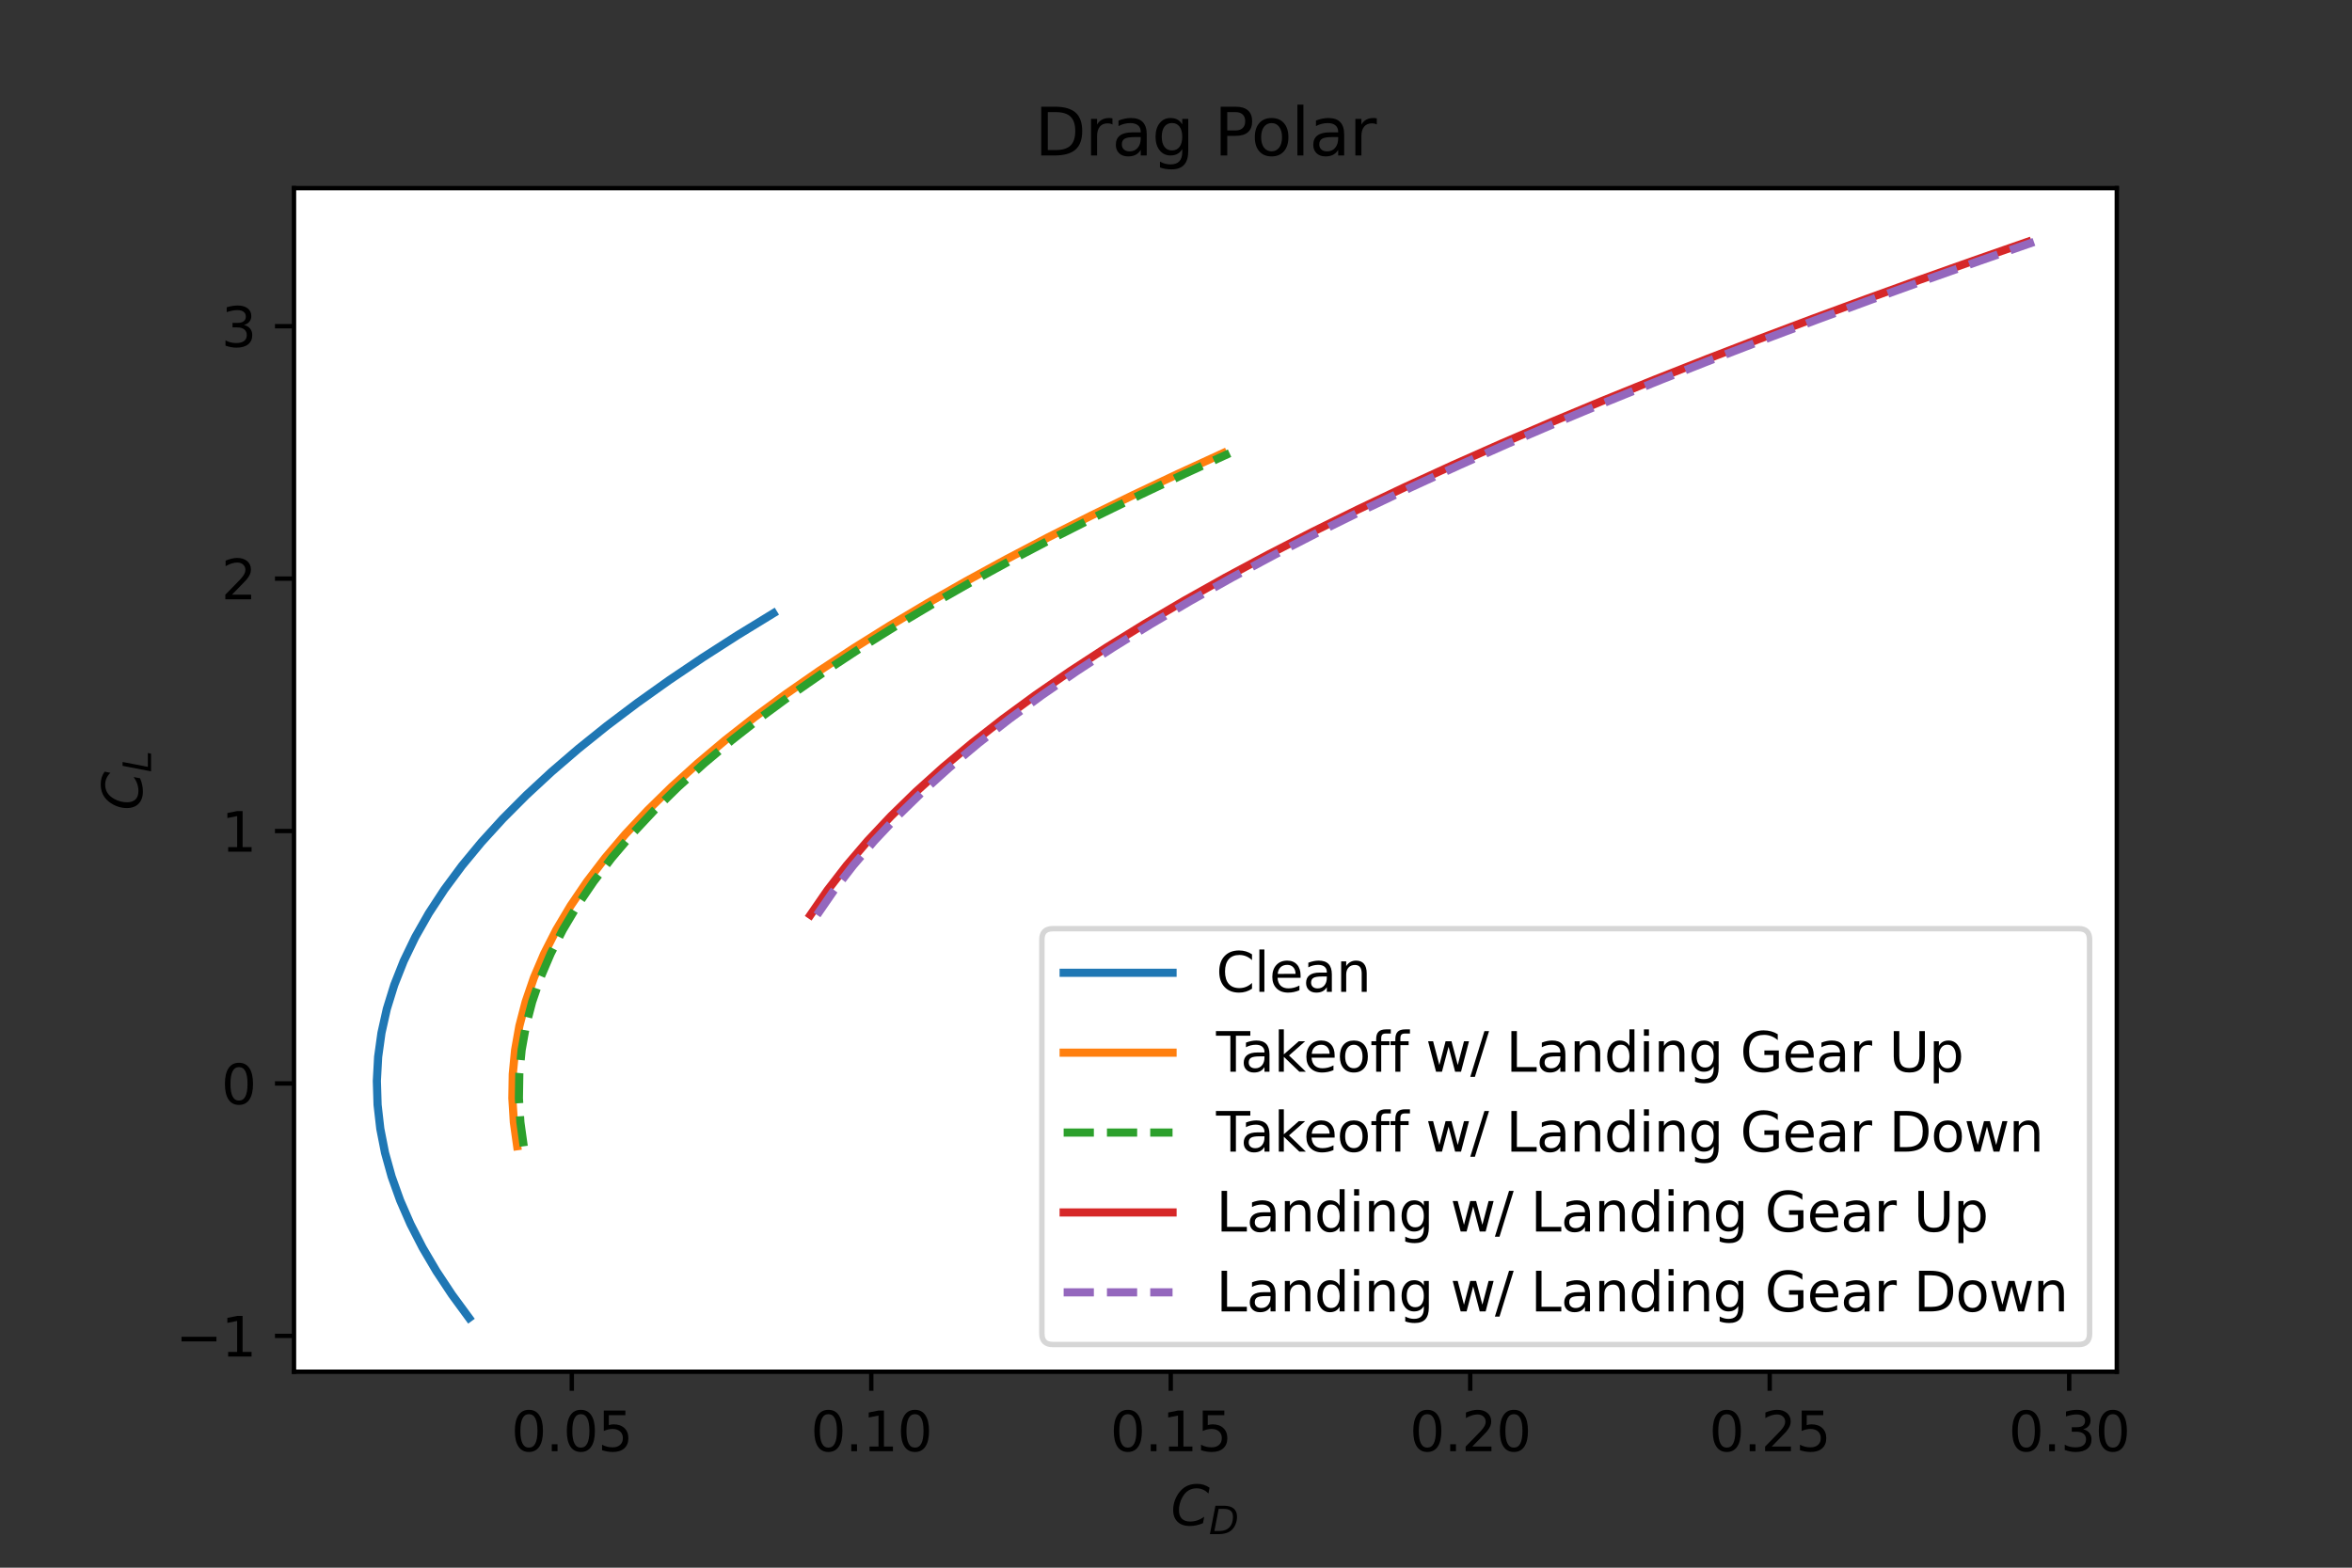 <?xml version="1.0" encoding="utf-8" standalone="no"?>
<!DOCTYPE svg PUBLIC "-//W3C//DTD SVG 1.1//EN"
  "http://www.w3.org/Graphics/SVG/1.1/DTD/svg11.dtd">
<svg xmlns:xlink="http://www.w3.org/1999/xlink" width="432pt" height="288pt" viewBox="0 0 432 288" xmlns="http://www.w3.org/2000/svg" version="1.1">
 <rect x="0" y="0" width="432" height="288" fill="#333333" stroke="none"/>
 <defs>
  <style type="text/css">*{stroke-linejoin: round; stroke-linecap: butt}</style>
 </defs>
 <g id="figure_1">
  <g id="patch_1">
   <path d="M 0 288 
L 432 288 
L 432 0 
L 0 0 
L 0 288 
z
" style="fill: none"/>
  </g>
  <g id="axes_1">
   <g id="patch_2">
    <path d="M 54 252 
L 388.8 252 
L 388.8 34.56 
L 54 34.56 
z
" style="fill: #ffffff"/>
   </g>
   <g id="matplotlib.axis_1">
    <g id="xtick_1">
     <g id="line2d_1">
      <defs>
       <path id="m3c2d2094c7" d="M 0 0 
L 0 3.5 
" style="stroke: #000000; stroke-width: 0.8"/>
      </defs>
      <g>
       <use xlink:href="#m3c2d2094c7" x="105.024" y="252" style="stroke: #000000; stroke-width: 0.8"/>
      </g>
     </g>
     <g id="text_1">
      <!-- 0.05 -->
      <g transform="translate(93.891 266.598)scale(0.1 -0.1)">
       <defs>
        <path id="DejaVuSans-30" d="M 2034 4250 
Q 1547 4250 1301 3770 
Q 1056 3291 1056 2328 
Q 1056 1369 1301 889 
Q 1547 409 2034 409 
Q 2525 409 2770 889 
Q 3016 1369 3016 2328 
Q 3016 3291 2770 3770 
Q 2525 4250 2034 4250 
z
M 2034 4750 
Q 2819 4750 3233 4129 
Q 3647 3509 3647 2328 
Q 3647 1150 3233 529 
Q 2819 -91 2034 -91 
Q 1250 -91 836 529 
Q 422 1150 422 2328 
Q 422 3509 836 4129 
Q 1250 4750 2034 4750 
z
" transform="scale(0.016)"/>
        <path id="DejaVuSans-2e" d="M 684 794 
L 1344 794 
L 1344 0 
L 684 0 
L 684 794 
z
" transform="scale(0.016)"/>
        <path id="DejaVuSans-35" d="M 691 4666 
L 3169 4666 
L 3169 4134 
L 1269 4134 
L 1269 2991 
Q 1406 3038 1543 3061 
Q 1681 3084 1819 3084 
Q 2600 3084 3056 2656 
Q 3513 2228 3513 1497 
Q 3513 744 3044 326 
Q 2575 -91 1722 -91 
Q 1428 -91 1123 -41 
Q 819 9 494 109 
L 494 744 
Q 775 591 1075 516 
Q 1375 441 1709 441 
Q 2250 441 2565 725 
Q 2881 1009 2881 1497 
Q 2881 1984 2565 2268 
Q 2250 2553 1709 2553 
Q 1456 2553 1204 2497 
Q 953 2441 691 2322 
L 691 4666 
z
" transform="scale(0.016)"/>
       </defs>
       <use xlink:href="#DejaVuSans-30"/>
       <use xlink:href="#DejaVuSans-2e" x="63.623"/>
       <use xlink:href="#DejaVuSans-30" x="95.41"/>
       <use xlink:href="#DejaVuSans-35" x="159.033"/>
      </g>
     </g>
    </g>
    <g id="xtick_2">
     <g id="line2d_2">
      <g>
       <use xlink:href="#m3c2d2094c7" x="160.03" y="252" style="stroke: #000000; stroke-width: 0.8"/>
      </g>
     </g>
     <g id="text_2">
      <!-- 0.10 -->
      <g transform="translate(148.897 266.598)scale(0.1 -0.1)">
       <defs>
        <path id="DejaVuSans-31" d="M 794 531 
L 1825 531 
L 1825 4091 
L 703 3866 
L 703 4441 
L 1819 4666 
L 2450 4666 
L 2450 531 
L 3481 531 
L 3481 0 
L 794 0 
L 794 531 
z
" transform="scale(0.016)"/>
       </defs>
       <use xlink:href="#DejaVuSans-30"/>
       <use xlink:href="#DejaVuSans-2e" x="63.623"/>
       <use xlink:href="#DejaVuSans-31" x="95.41"/>
       <use xlink:href="#DejaVuSans-30" x="159.033"/>
      </g>
     </g>
    </g>
    <g id="xtick_3">
     <g id="line2d_3">
      <g>
       <use xlink:href="#m3c2d2094c7" x="215.035" y="252" style="stroke: #000000; stroke-width: 0.8"/>
      </g>
     </g>
     <g id="text_3">
      <!-- 0.15 -->
      <g transform="translate(203.902 266.598)scale(0.1 -0.1)">
       <use xlink:href="#DejaVuSans-30"/>
       <use xlink:href="#DejaVuSans-2e" x="63.623"/>
       <use xlink:href="#DejaVuSans-31" x="95.41"/>
       <use xlink:href="#DejaVuSans-35" x="159.033"/>
      </g>
     </g>
    </g>
    <g id="xtick_4">
     <g id="line2d_4">
      <g>
       <use xlink:href="#m3c2d2094c7" x="270.04" y="252" style="stroke: #000000; stroke-width: 0.8"/>
      </g>
     </g>
     <g id="text_4">
      <!-- 0.20 -->
      <g transform="translate(258.907 266.598)scale(0.1 -0.1)">
       <defs>
        <path id="DejaVuSans-32" d="M 1228 531 
L 3431 531 
L 3431 0 
L 469 0 
L 469 531 
Q 828 903 1448 1529 
Q 2069 2156 2228 2338 
Q 2531 2678 2651 2914 
Q 2772 3150 2772 3378 
Q 2772 3750 2511 3984 
Q 2250 4219 1831 4219 
Q 1534 4219 1204 4116 
Q 875 4013 500 3803 
L 500 4441 
Q 881 4594 1212 4672 
Q 1544 4750 1819 4750 
Q 2544 4750 2975 4387 
Q 3406 4025 3406 3419 
Q 3406 3131 3298 2873 
Q 3191 2616 2906 2266 
Q 2828 2175 2409 1742 
Q 1991 1309 1228 531 
z
" transform="scale(0.016)"/>
       </defs>
       <use xlink:href="#DejaVuSans-30"/>
       <use xlink:href="#DejaVuSans-2e" x="63.623"/>
       <use xlink:href="#DejaVuSans-32" x="95.41"/>
       <use xlink:href="#DejaVuSans-30" x="159.033"/>
      </g>
     </g>
    </g>
    <g id="xtick_5">
     <g id="line2d_5">
      <g>
       <use xlink:href="#m3c2d2094c7" x="325.046" y="252" style="stroke: #000000; stroke-width: 0.8"/>
      </g>
     </g>
     <g id="text_5">
      <!-- 0.25 -->
      <g transform="translate(313.913 266.598)scale(0.1 -0.1)">
       <use xlink:href="#DejaVuSans-30"/>
       <use xlink:href="#DejaVuSans-2e" x="63.623"/>
       <use xlink:href="#DejaVuSans-32" x="95.41"/>
       <use xlink:href="#DejaVuSans-35" x="159.033"/>
      </g>
     </g>
    </g>
    <g id="xtick_6">
     <g id="line2d_6">
      <g>
       <use xlink:href="#m3c2d2094c7" x="380.051" y="252" style="stroke: #000000; stroke-width: 0.8"/>
      </g>
     </g>
     <g id="text_6">
      <!-- 0.30 -->
      <g transform="translate(368.918 266.598)scale(0.1 -0.1)">
       <defs>
        <path id="DejaVuSans-33" d="M 2597 2516 
Q 3050 2419 3304 2112 
Q 3559 1806 3559 1356 
Q 3559 666 3084 287 
Q 2609 -91 1734 -91 
Q 1441 -91 1130 -33 
Q 819 25 488 141 
L 488 750 
Q 750 597 1062 519 
Q 1375 441 1716 441 
Q 2309 441 2620 675 
Q 2931 909 2931 1356 
Q 2931 1769 2642 2001 
Q 2353 2234 1838 2234 
L 1294 2234 
L 1294 2753 
L 1863 2753 
Q 2328 2753 2575 2939 
Q 2822 3125 2822 3475 
Q 2822 3834 2567 4026 
Q 2313 4219 1838 4219 
Q 1578 4219 1281 4162 
Q 984 4106 628 3988 
L 628 4550 
Q 988 4650 1302 4700 
Q 1616 4750 1894 4750 
Q 2613 4750 3031 4423 
Q 3450 4097 3450 3541 
Q 3450 3153 3228 2886 
Q 3006 2619 2597 2516 
z
" transform="scale(0.016)"/>
       </defs>
       <use xlink:href="#DejaVuSans-30"/>
       <use xlink:href="#DejaVuSans-2e" x="63.623"/>
       <use xlink:href="#DejaVuSans-33" x="95.41"/>
       <use xlink:href="#DejaVuSans-30" x="159.033"/>
      </g>
     </g>
    </g>
    <g id="text_7">
     <!-- $C_D$ -->
     <g transform="translate(215.05 280.277)scale(0.1 -0.1)">
      <defs>
       <path id="DejaVuSans-Oblique-43" d="M 4447 4306 
L 4319 3641 
Q 4019 3944 3683 4091 
Q 3347 4238 2956 4238 
Q 2422 4238 2017 3981 
Q 1613 3725 1319 3200 
Q 1131 2863 1032 2486 
Q 934 2109 934 1728 
Q 934 1091 1264 756 
Q 1594 422 2222 422 
Q 2656 422 3056 561 
Q 3456 700 3834 978 
L 3688 231 
Q 3316 72 2936 -9 
Q 2556 -91 2175 -91 
Q 1278 -91 773 396 
Q 269 884 269 1753 
Q 269 2309 461 2846 
Q 653 3384 1013 3828 
Q 1394 4300 1883 4525 
Q 2372 4750 3022 4750 
Q 3422 4750 3780 4639 
Q 4138 4528 4447 4306 
z
" transform="scale(0.016)"/>
       <path id="DejaVuSans-Oblique-44" d="M 1081 4666 
L 2438 4666 
Q 3519 4666 4070 4208 
Q 4622 3750 4622 2847 
Q 4622 2250 4412 1698 
Q 4203 1147 3834 769 
Q 3463 381 2891 190 
Q 2319 0 1538 0 
L 172 0 
L 1081 4666 
z
M 1613 4147 
L 909 519 
L 1734 519 
Q 2794 519 3375 1128 
Q 3956 1738 3956 2847 
Q 3956 3519 3581 3833 
Q 3206 4147 2406 4147 
L 1613 4147 
z
" transform="scale(0.016)"/>
      </defs>
      <use xlink:href="#DejaVuSans-Oblique-43" transform="translate(0 0.781)"/>
      <use xlink:href="#DejaVuSans-Oblique-44" transform="translate(69.824 -15.625)scale(0.7)"/>
     </g>
    </g>
   </g>
   <g id="matplotlib.axis_2">
    <g id="ytick_1">
     <g id="line2d_7">
      <defs>
       <path id="m410ed90058" d="M 0 0 
L -3.5 0 
" style="stroke: #000000; stroke-width: 0.8"/>
      </defs>
      <g>
       <use xlink:href="#m410ed90058" x="54" y="245.415" style="stroke: #000000; stroke-width: 0.8"/>
      </g>
     </g>
     <g id="text_8">
      <!-- −1 -->
      <g transform="translate(32.258 249.214)scale(0.1 -0.1)">
       <defs>
        <path id="DejaVuSans-2212" d="M 678 2272 
L 4684 2272 
L 4684 1741 
L 678 1741 
L 678 2272 
z
" transform="scale(0.016)"/>
       </defs>
       <use xlink:href="#DejaVuSans-2212"/>
       <use xlink:href="#DejaVuSans-31" x="83.789"/>
      </g>
     </g>
    </g>
    <g id="ytick_2">
     <g id="line2d_8">
      <g>
       <use xlink:href="#m410ed90058" x="54" y="199.042" style="stroke: #000000; stroke-width: 0.8"/>
      </g>
     </g>
     <g id="text_9">
      <!-- 0 -->
      <g transform="translate(40.638 202.842)scale(0.1 -0.1)">
       <use xlink:href="#DejaVuSans-30"/>
      </g>
     </g>
    </g>
    <g id="ytick_3">
     <g id="line2d_9">
      <g>
       <use xlink:href="#m410ed90058" x="54" y="152.67" style="stroke: #000000; stroke-width: 0.8"/>
      </g>
     </g>
     <g id="text_10">
      <!-- 1 -->
      <g transform="translate(40.638 156.469)scale(0.1 -0.1)">
       <use xlink:href="#DejaVuSans-31"/>
      </g>
     </g>
    </g>
    <g id="ytick_4">
     <g id="line2d_10">
      <g>
       <use xlink:href="#m410ed90058" x="54" y="106.297" style="stroke: #000000; stroke-width: 0.8"/>
      </g>
     </g>
     <g id="text_11">
      <!-- 2 -->
      <g transform="translate(40.638 110.097)scale(0.1 -0.1)">
       <use xlink:href="#DejaVuSans-32"/>
      </g>
     </g>
    </g>
    <g id="ytick_5">
     <g id="line2d_11">
      <g>
       <use xlink:href="#m410ed90058" x="54" y="59.925" style="stroke: #000000; stroke-width: 0.8"/>
      </g>
     </g>
     <g id="text_12">
      <!-- 3 -->
      <g transform="translate(40.638 63.724)scale(0.1 -0.1)">
       <use xlink:href="#DejaVuSans-33"/>
      </g>
     </g>
    </g>
    <g id="text_13">
     <!-- $C_L$ -->
     <g transform="translate(26.178 148.88)rotate(-90)scale(0.1 -0.1)">
      <defs>
       <path id="DejaVuSans-Oblique-4c" d="M 1075 4666 
L 1709 4666 
L 909 525 
L 3181 525 
L 3078 0 
L 172 0 
L 1075 4666 
z
" transform="scale(0.016)"/>
      </defs>
      <use xlink:href="#DejaVuSans-Oblique-43" transform="translate(0 0.781)"/>
      <use xlink:href="#DejaVuSans-Oblique-4c" transform="translate(69.824 -15.625)scale(0.7)"/>
     </g>
    </g>
   </g>
   <g id="line2d_12">
    <path d="M 86.153 242.116 
L 83.013 237.837 
L 80.164 233.535 
L 77.621 229.214 
L 75.394 224.874 
L 73.494 220.518 
L 71.932 216.149 
L 70.716 211.767 
L 69.854 207.376 
L 69.353 202.978 
L 69.218 198.574 
L 69.454 194.166 
L 70.064 189.758 
L 71.05 185.35 
L 72.414 180.946 
L 74.155 176.547 
L 76.272 172.156 
L 78.763 167.775 
L 81.625 163.405 
L 84.851 159.05 
L 88.438 154.711 
L 92.377 150.39 
L 96.662 146.09 
L 101.282 141.812 
L 106.228 137.559 
L 111.488 133.333 
L 117.051 129.135 
L 122.903 124.968 
L 129.031 120.833 
L 135.419 116.732 
L 142.052 112.668 
" clip-path="url(#pf0d9560f4b)" style="fill: none; stroke: #1f77b4; stroke-width: 1.5; stroke-linecap: square"/>
   </g>
   <g id="line2d_13">
    <path d="M 94.994 210.575 
L 94.381 206.17 
L 94.107 201.756 
L 94.181 197.335 
L 94.608 192.91 
L 95.394 188.483 
L 96.543 184.055 
L 98.059 179.629 
L 99.942 175.208 
L 102.195 170.792 
L 104.817 166.386 
L 107.806 161.99 
L 111.16 157.607 
L 114.876 153.238 
L 118.948 148.887 
L 123.37 144.555 
L 128.136 140.245 
L 133.238 135.958 
L 138.666 131.696 
L 144.41 127.462 
L 150.46 123.258 
L 156.803 119.085 
L 163.426 114.945 
L 170.315 110.841 
L 177.455 106.774 
L 184.831 102.747 
L 192.426 98.76 
L 200.223 94.816 
L 208.203 90.916 
L 216.35 87.062 
L 224.642 83.256 
" clip-path="url(#pf0d9560f4b)" style="fill: none; stroke: #ff7f0e; stroke-width: 1.5; stroke-linecap: square"/>
   </g>
   <g id="line2d_14">
    <path d="M 96.193 210.575 
L 95.579 206.17 
L 95.306 201.756 
L 95.379 197.335 
L 95.806 192.91 
L 96.593 188.483 
L 97.742 184.055 
L 99.257 179.629 
L 101.141 175.208 
L 103.394 170.792 
L 106.016 166.386 
L 109.005 161.99 
L 112.359 157.607 
L 116.074 153.238 
L 120.146 148.887 
L 124.568 144.555 
L 129.335 140.245 
L 134.436 135.958 
L 139.864 131.696 
L 145.609 127.462 
L 151.659 123.258 
L 158.001 119.085 
L 164.624 114.945 
L 171.513 110.841 
L 178.653 106.774 
L 186.029 102.747 
L 193.624 98.76 
L 201.421 94.816 
L 209.402 90.916 
L 217.548 87.062 
L 225.841 83.256 
" clip-path="url(#pf0d9560f4b)" style="fill: none; stroke-dasharray: 5.55,2.4; stroke-dashoffset: 0; stroke: #2ca02c; stroke-width: 1.5"/>
   </g>
   <g id="line2d_15">
    <path d="M 148.867 168.077 
L 152.003 163.531 
L 155.508 158.995 
L 159.381 154.471 
L 163.621 149.961 
L 168.226 145.467 
L 173.191 140.992 
L 178.512 136.537 
L 184.182 132.106 
L 190.194 127.699 
L 196.54 123.32 
L 203.211 118.97 
L 210.197 114.652 
L 217.485 110.367 
L 225.063 106.117 
L 232.918 101.905 
L 241.036 97.733 
L 249.401 93.601 
L 257.998 89.513 
L 266.808 85.47 
L 275.816 81.474 
L 285.002 77.527 
L 294.348 73.629 
L 303.833 69.784 
L 313.438 65.992 
L 323.141 62.255 
L 332.922 58.574 
L 342.759 54.952 
L 352.629 51.388 
L 362.512 47.885 
L 372.383 44.444 
" clip-path="url(#pf0d9560f4b)" style="fill: none; stroke: #d62728; stroke-width: 1.5; stroke-linecap: square"/>
   </g>
   <g id="line2d_16">
    <path d="M 150.066 168.077 
L 153.202 163.531 
L 156.706 158.995 
L 160.58 154.471 
L 164.82 149.961 
L 169.424 145.467 
L 174.39 140.992 
L 179.71 136.537 
L 185.38 132.106 
L 191.393 127.699 
L 197.739 123.32 
L 204.41 118.97 
L 211.395 114.652 
L 218.683 110.367 
L 226.261 106.117 
L 234.116 101.905 
L 242.234 97.733 
L 250.599 93.601 
L 259.196 89.513 
L 268.007 85.47 
L 277.015 81.474 
L 286.201 77.527 
L 295.546 73.629 
L 305.031 69.784 
L 314.636 65.992 
L 324.34 62.255 
L 334.12 58.574 
L 343.957 54.952 
L 353.828 51.388 
L 363.71 47.885 
L 373.582 44.444 
" clip-path="url(#pf0d9560f4b)" style="fill: none; stroke-dasharray: 5.55,2.4; stroke-dashoffset: 0; stroke: #9467bd; stroke-width: 1.5"/>
   </g>
   <g id="patch_3">
    <path d="M 54 252 
L 54 34.56 
" style="fill: none; stroke: #000000; stroke-width: 0.8; stroke-linejoin: miter; stroke-linecap: square"/>
   </g>
   <g id="patch_4">
    <path d="M 388.8 252 
L 388.8 34.56 
" style="fill: none; stroke: #000000; stroke-width: 0.8; stroke-linejoin: miter; stroke-linecap: square"/>
   </g>
   <g id="patch_5">
    <path d="M 54 252 
L 388.8 252 
" style="fill: none; stroke: #000000; stroke-width: 0.8; stroke-linejoin: miter; stroke-linecap: square"/>
   </g>
   <g id="patch_6">
    <path d="M 54 34.56 
L 388.8 34.56 
" style="fill: none; stroke: #000000; stroke-width: 0.8; stroke-linejoin: miter; stroke-linecap: square"/>
   </g>
   <g id="text_14">
    <!-- Drag Polar -->
    <g transform="translate(190.039 28.56)scale(0.12 -0.12)">
     <defs>
      <path id="DejaVuSans-44" d="M 1259 4147 
L 1259 519 
L 2022 519 
Q 2988 519 3436 956 
Q 3884 1394 3884 2338 
Q 3884 3275 3436 3711 
Q 2988 4147 2022 4147 
L 1259 4147 
z
M 628 4666 
L 1925 4666 
Q 3281 4666 3915 4102 
Q 4550 3538 4550 2338 
Q 4550 1131 3912 565 
Q 3275 0 1925 0 
L 628 0 
L 628 4666 
z
" transform="scale(0.016)"/>
      <path id="DejaVuSans-72" d="M 2631 2963 
Q 2534 3019 2420 3045 
Q 2306 3072 2169 3072 
Q 1681 3072 1420 2755 
Q 1159 2438 1159 1844 
L 1159 0 
L 581 0 
L 581 3500 
L 1159 3500 
L 1159 2956 
Q 1341 3275 1631 3429 
Q 1922 3584 2338 3584 
Q 2397 3584 2469 3576 
Q 2541 3569 2628 3553 
L 2631 2963 
z
" transform="scale(0.016)"/>
      <path id="DejaVuSans-61" d="M 2194 1759 
Q 1497 1759 1228 1600 
Q 959 1441 959 1056 
Q 959 750 1161 570 
Q 1363 391 1709 391 
Q 2188 391 2477 730 
Q 2766 1069 2766 1631 
L 2766 1759 
L 2194 1759 
z
M 3341 1997 
L 3341 0 
L 2766 0 
L 2766 531 
Q 2569 213 2275 61 
Q 1981 -91 1556 -91 
Q 1019 -91 701 211 
Q 384 513 384 1019 
Q 384 1609 779 1909 
Q 1175 2209 1959 2209 
L 2766 2209 
L 2766 2266 
Q 2766 2663 2505 2880 
Q 2244 3097 1772 3097 
Q 1472 3097 1187 3025 
Q 903 2953 641 2809 
L 641 3341 
Q 956 3463 1253 3523 
Q 1550 3584 1831 3584 
Q 2591 3584 2966 3190 
Q 3341 2797 3341 1997 
z
" transform="scale(0.016)"/>
      <path id="DejaVuSans-67" d="M 2906 1791 
Q 2906 2416 2648 2759 
Q 2391 3103 1925 3103 
Q 1463 3103 1205 2759 
Q 947 2416 947 1791 
Q 947 1169 1205 825 
Q 1463 481 1925 481 
Q 2391 481 2648 825 
Q 2906 1169 2906 1791 
z
M 3481 434 
Q 3481 -459 3084 -895 
Q 2688 -1331 1869 -1331 
Q 1566 -1331 1297 -1286 
Q 1028 -1241 775 -1147 
L 775 -588 
Q 1028 -725 1275 -790 
Q 1522 -856 1778 -856 
Q 2344 -856 2625 -561 
Q 2906 -266 2906 331 
L 2906 616 
Q 2728 306 2450 153 
Q 2172 0 1784 0 
Q 1141 0 747 490 
Q 353 981 353 1791 
Q 353 2603 747 3093 
Q 1141 3584 1784 3584 
Q 2172 3584 2450 3431 
Q 2728 3278 2906 2969 
L 2906 3500 
L 3481 3500 
L 3481 434 
z
" transform="scale(0.016)"/>
      <path id="DejaVuSans-20" transform="scale(0.016)"/>
      <path id="DejaVuSans-50" d="M 1259 4147 
L 1259 2394 
L 2053 2394 
Q 2494 2394 2734 2622 
Q 2975 2850 2975 3272 
Q 2975 3691 2734 3919 
Q 2494 4147 2053 4147 
L 1259 4147 
z
M 628 4666 
L 2053 4666 
Q 2838 4666 3239 4311 
Q 3641 3956 3641 3272 
Q 3641 2581 3239 2228 
Q 2838 1875 2053 1875 
L 1259 1875 
L 1259 0 
L 628 0 
L 628 4666 
z
" transform="scale(0.016)"/>
      <path id="DejaVuSans-6f" d="M 1959 3097 
Q 1497 3097 1228 2736 
Q 959 2375 959 1747 
Q 959 1119 1226 758 
Q 1494 397 1959 397 
Q 2419 397 2687 759 
Q 2956 1122 2956 1747 
Q 2956 2369 2687 2733 
Q 2419 3097 1959 3097 
z
M 1959 3584 
Q 2709 3584 3137 3096 
Q 3566 2609 3566 1747 
Q 3566 888 3137 398 
Q 2709 -91 1959 -91 
Q 1206 -91 779 398 
Q 353 888 353 1747 
Q 353 2609 779 3096 
Q 1206 3584 1959 3584 
z
" transform="scale(0.016)"/>
      <path id="DejaVuSans-6c" d="M 603 4863 
L 1178 4863 
L 1178 0 
L 603 0 
L 603 4863 
z
" transform="scale(0.016)"/>
     </defs>
     <use xlink:href="#DejaVuSans-44"/>
     <use xlink:href="#DejaVuSans-72" x="77.002"/>
     <use xlink:href="#DejaVuSans-61" x="118.115"/>
     <use xlink:href="#DejaVuSans-67" x="179.395"/>
     <use xlink:href="#DejaVuSans-20" x="242.871"/>
     <use xlink:href="#DejaVuSans-50" x="274.658"/>
     <use xlink:href="#DejaVuSans-6f" x="331.336"/>
     <use xlink:href="#DejaVuSans-6c" x="392.518"/>
     <use xlink:href="#DejaVuSans-61" x="420.301"/>
     <use xlink:href="#DejaVuSans-72" x="481.58"/>
    </g>
   </g>
   <g id="legend_1">
    <g id="patch_7">
     <path d="M 193.366 247 
L 381.8 247 
Q 383.8 247 383.8 245 
L 383.8 172.609 
Q 383.8 170.609 381.8 170.609 
L 193.366 170.609 
Q 191.366 170.609 191.366 172.609 
L 191.366 245 
Q 191.366 247 193.366 247 
z
" style="fill: #ffffff; opacity: 0.8; stroke: #cccccc; stroke-linejoin: miter"/>
    </g>
    <g id="line2d_17">
     <path d="M 195.366 178.708 
L 205.366 178.708 
L 215.366 178.708 
" style="fill: none; stroke: #1f77b4; stroke-width: 1.5; stroke-linecap: square"/>
    </g>
    <g id="text_15">
     <!-- Clean -->
     <g transform="translate(223.366 182.208)scale(0.1 -0.1)">
      <defs>
       <path id="DejaVuSans-43" d="M 4122 4306 
L 4122 3641 
Q 3803 3938 3442 4084 
Q 3081 4231 2675 4231 
Q 1875 4231 1450 3742 
Q 1025 3253 1025 2328 
Q 1025 1406 1450 917 
Q 1875 428 2675 428 
Q 3081 428 3442 575 
Q 3803 722 4122 1019 
L 4122 359 
Q 3791 134 3420 21 
Q 3050 -91 2638 -91 
Q 1578 -91 968 557 
Q 359 1206 359 2328 
Q 359 3453 968 4101 
Q 1578 4750 2638 4750 
Q 3056 4750 3426 4639 
Q 3797 4528 4122 4306 
z
" transform="scale(0.016)"/>
       <path id="DejaVuSans-65" d="M 3597 1894 
L 3597 1613 
L 953 1613 
Q 991 1019 1311 708 
Q 1631 397 2203 397 
Q 2534 397 2845 478 
Q 3156 559 3463 722 
L 3463 178 
Q 3153 47 2828 -22 
Q 2503 -91 2169 -91 
Q 1331 -91 842 396 
Q 353 884 353 1716 
Q 353 2575 817 3079 
Q 1281 3584 2069 3584 
Q 2775 3584 3186 3129 
Q 3597 2675 3597 1894 
z
M 3022 2063 
Q 3016 2534 2758 2815 
Q 2500 3097 2075 3097 
Q 1594 3097 1305 2825 
Q 1016 2553 972 2059 
L 3022 2063 
z
" transform="scale(0.016)"/>
       <path id="DejaVuSans-6e" d="M 3513 2113 
L 3513 0 
L 2938 0 
L 2938 2094 
Q 2938 2591 2744 2837 
Q 2550 3084 2163 3084 
Q 1697 3084 1428 2787 
Q 1159 2491 1159 1978 
L 1159 0 
L 581 0 
L 581 3500 
L 1159 3500 
L 1159 2956 
Q 1366 3272 1645 3428 
Q 1925 3584 2291 3584 
Q 2894 3584 3203 3211 
Q 3513 2838 3513 2113 
z
" transform="scale(0.016)"/>
      </defs>
      <use xlink:href="#DejaVuSans-43"/>
      <use xlink:href="#DejaVuSans-6c" x="69.824"/>
      <use xlink:href="#DejaVuSans-65" x="97.607"/>
      <use xlink:href="#DejaVuSans-61" x="159.131"/>
      <use xlink:href="#DejaVuSans-6e" x="220.41"/>
     </g>
    </g>
    <g id="line2d_18">
     <path d="M 195.366 193.386 
L 205.366 193.386 
L 215.366 193.386 
" style="fill: none; stroke: #ff7f0e; stroke-width: 1.5; stroke-linecap: square"/>
    </g>
    <g id="text_16">
     <!-- Takeoff w/ Landing Gear Up -->
     <g transform="translate(223.366 196.886)scale(0.1 -0.1)">
      <defs>
       <path id="DejaVuSans-54" d="M -19 4666 
L 3928 4666 
L 3928 4134 
L 2272 4134 
L 2272 0 
L 1638 0 
L 1638 4134 
L -19 4134 
L -19 4666 
z
" transform="scale(0.016)"/>
       <path id="DejaVuSans-6b" d="M 581 4863 
L 1159 4863 
L 1159 1991 
L 2875 3500 
L 3609 3500 
L 1753 1863 
L 3688 0 
L 2938 0 
L 1159 1709 
L 1159 0 
L 581 0 
L 581 4863 
z
" transform="scale(0.016)"/>
       <path id="DejaVuSans-66" d="M 2375 4863 
L 2375 4384 
L 1825 4384 
Q 1516 4384 1395 4259 
Q 1275 4134 1275 3809 
L 1275 3500 
L 2222 3500 
L 2222 3053 
L 1275 3053 
L 1275 0 
L 697 0 
L 697 3053 
L 147 3053 
L 147 3500 
L 697 3500 
L 697 3744 
Q 697 4328 969 4595 
Q 1241 4863 1831 4863 
L 2375 4863 
z
" transform="scale(0.016)"/>
       <path id="DejaVuSans-77" d="M 269 3500 
L 844 3500 
L 1563 769 
L 2278 3500 
L 2956 3500 
L 3675 769 
L 4391 3500 
L 4966 3500 
L 4050 0 
L 3372 0 
L 2619 2869 
L 1863 0 
L 1184 0 
L 269 3500 
z
" transform="scale(0.016)"/>
       <path id="DejaVuSans-2f" d="M 1625 4666 
L 2156 4666 
L 531 -594 
L 0 -594 
L 1625 4666 
z
" transform="scale(0.016)"/>
       <path id="DejaVuSans-4c" d="M 628 4666 
L 1259 4666 
L 1259 531 
L 3531 531 
L 3531 0 
L 628 0 
L 628 4666 
z
" transform="scale(0.016)"/>
       <path id="DejaVuSans-64" d="M 2906 2969 
L 2906 4863 
L 3481 4863 
L 3481 0 
L 2906 0 
L 2906 525 
Q 2725 213 2448 61 
Q 2172 -91 1784 -91 
Q 1150 -91 751 415 
Q 353 922 353 1747 
Q 353 2572 751 3078 
Q 1150 3584 1784 3584 
Q 2172 3584 2448 3432 
Q 2725 3281 2906 2969 
z
M 947 1747 
Q 947 1113 1208 752 
Q 1469 391 1925 391 
Q 2381 391 2643 752 
Q 2906 1113 2906 1747 
Q 2906 2381 2643 2742 
Q 2381 3103 1925 3103 
Q 1469 3103 1208 2742 
Q 947 2381 947 1747 
z
" transform="scale(0.016)"/>
       <path id="DejaVuSans-69" d="M 603 3500 
L 1178 3500 
L 1178 0 
L 603 0 
L 603 3500 
z
M 603 4863 
L 1178 4863 
L 1178 4134 
L 603 4134 
L 603 4863 
z
" transform="scale(0.016)"/>
       <path id="DejaVuSans-47" d="M 3809 666 
L 3809 1919 
L 2778 1919 
L 2778 2438 
L 4434 2438 
L 4434 434 
Q 4069 175 3628 42 
Q 3188 -91 2688 -91 
Q 1594 -91 976 548 
Q 359 1188 359 2328 
Q 359 3472 976 4111 
Q 1594 4750 2688 4750 
Q 3144 4750 3555 4637 
Q 3966 4525 4313 4306 
L 4313 3634 
Q 3963 3931 3569 4081 
Q 3175 4231 2741 4231 
Q 1884 4231 1454 3753 
Q 1025 3275 1025 2328 
Q 1025 1384 1454 906 
Q 1884 428 2741 428 
Q 3075 428 3337 486 
Q 3600 544 3809 666 
z
" transform="scale(0.016)"/>
       <path id="DejaVuSans-55" d="M 556 4666 
L 1191 4666 
L 1191 1831 
Q 1191 1081 1462 751 
Q 1734 422 2344 422 
Q 2950 422 3222 751 
Q 3494 1081 3494 1831 
L 3494 4666 
L 4128 4666 
L 4128 1753 
Q 4128 841 3676 375 
Q 3225 -91 2344 -91 
Q 1459 -91 1007 375 
Q 556 841 556 1753 
L 556 4666 
z
" transform="scale(0.016)"/>
       <path id="DejaVuSans-70" d="M 1159 525 
L 1159 -1331 
L 581 -1331 
L 581 3500 
L 1159 3500 
L 1159 2969 
Q 1341 3281 1617 3432 
Q 1894 3584 2278 3584 
Q 2916 3584 3314 3078 
Q 3713 2572 3713 1747 
Q 3713 922 3314 415 
Q 2916 -91 2278 -91 
Q 1894 -91 1617 61 
Q 1341 213 1159 525 
z
M 3116 1747 
Q 3116 2381 2855 2742 
Q 2594 3103 2138 3103 
Q 1681 3103 1420 2742 
Q 1159 2381 1159 1747 
Q 1159 1113 1420 752 
Q 1681 391 2138 391 
Q 2594 391 2855 752 
Q 3116 1113 3116 1747 
z
" transform="scale(0.016)"/>
      </defs>
      <use xlink:href="#DejaVuSans-54"/>
      <use xlink:href="#DejaVuSans-61" x="44.584"/>
      <use xlink:href="#DejaVuSans-6b" x="105.863"/>
      <use xlink:href="#DejaVuSans-65" x="160.148"/>
      <use xlink:href="#DejaVuSans-6f" x="221.672"/>
      <use xlink:href="#DejaVuSans-66" x="282.854"/>
      <use xlink:href="#DejaVuSans-66" x="318.059"/>
      <use xlink:href="#DejaVuSans-20" x="353.264"/>
      <use xlink:href="#DejaVuSans-77" x="385.051"/>
      <use xlink:href="#DejaVuSans-2f" x="466.838"/>
      <use xlink:href="#DejaVuSans-20" x="500.529"/>
      <use xlink:href="#DejaVuSans-4c" x="532.316"/>
      <use xlink:href="#DejaVuSans-61" x="588.029"/>
      <use xlink:href="#DejaVuSans-6e" x="649.309"/>
      <use xlink:href="#DejaVuSans-64" x="712.688"/>
      <use xlink:href="#DejaVuSans-69" x="776.164"/>
      <use xlink:href="#DejaVuSans-6e" x="803.947"/>
      <use xlink:href="#DejaVuSans-67" x="867.326"/>
      <use xlink:href="#DejaVuSans-20" x="930.803"/>
      <use xlink:href="#DejaVuSans-47" x="962.59"/>
      <use xlink:href="#DejaVuSans-65" x="1040.08"/>
      <use xlink:href="#DejaVuSans-61" x="1101.604"/>
      <use xlink:href="#DejaVuSans-72" x="1162.883"/>
      <use xlink:href="#DejaVuSans-20" x="1203.996"/>
      <use xlink:href="#DejaVuSans-55" x="1235.783"/>
      <use xlink:href="#DejaVuSans-70" x="1308.977"/>
     </g>
    </g>
    <g id="line2d_19">
     <path d="M 195.366 208.064 
L 205.366 208.064 
L 215.366 208.064 
" style="fill: none; stroke-dasharray: 5.55,2.4; stroke-dashoffset: 0; stroke: #2ca02c; stroke-width: 1.5"/>
    </g>
    <g id="text_17">
     <!-- Takeoff w/ Landing Gear Down -->
     <g transform="translate(223.366 211.564)scale(0.1 -0.1)">
      <use xlink:href="#DejaVuSans-54"/>
      <use xlink:href="#DejaVuSans-61" x="44.584"/>
      <use xlink:href="#DejaVuSans-6b" x="105.863"/>
      <use xlink:href="#DejaVuSans-65" x="160.148"/>
      <use xlink:href="#DejaVuSans-6f" x="221.672"/>
      <use xlink:href="#DejaVuSans-66" x="282.854"/>
      <use xlink:href="#DejaVuSans-66" x="318.059"/>
      <use xlink:href="#DejaVuSans-20" x="353.264"/>
      <use xlink:href="#DejaVuSans-77" x="385.051"/>
      <use xlink:href="#DejaVuSans-2f" x="466.838"/>
      <use xlink:href="#DejaVuSans-20" x="500.529"/>
      <use xlink:href="#DejaVuSans-4c" x="532.316"/>
      <use xlink:href="#DejaVuSans-61" x="588.029"/>
      <use xlink:href="#DejaVuSans-6e" x="649.309"/>
      <use xlink:href="#DejaVuSans-64" x="712.688"/>
      <use xlink:href="#DejaVuSans-69" x="776.164"/>
      <use xlink:href="#DejaVuSans-6e" x="803.947"/>
      <use xlink:href="#DejaVuSans-67" x="867.326"/>
      <use xlink:href="#DejaVuSans-20" x="930.803"/>
      <use xlink:href="#DejaVuSans-47" x="962.59"/>
      <use xlink:href="#DejaVuSans-65" x="1040.08"/>
      <use xlink:href="#DejaVuSans-61" x="1101.604"/>
      <use xlink:href="#DejaVuSans-72" x="1162.883"/>
      <use xlink:href="#DejaVuSans-20" x="1203.996"/>
      <use xlink:href="#DejaVuSans-44" x="1235.783"/>
      <use xlink:href="#DejaVuSans-6f" x="1312.785"/>
      <use xlink:href="#DejaVuSans-77" x="1373.967"/>
      <use xlink:href="#DejaVuSans-6e" x="1455.754"/>
     </g>
    </g>
    <g id="line2d_20">
     <path d="M 195.366 222.742 
L 205.366 222.742 
L 215.366 222.742 
" style="fill: none; stroke: #d62728; stroke-width: 1.5; stroke-linecap: square"/>
    </g>
    <g id="text_18">
     <!-- Landing w/ Landing Gear Up -->
     <g transform="translate(223.366 226.242)scale(0.1 -0.1)">
      <use xlink:href="#DejaVuSans-4c"/>
      <use xlink:href="#DejaVuSans-61" x="55.713"/>
      <use xlink:href="#DejaVuSans-6e" x="116.992"/>
      <use xlink:href="#DejaVuSans-64" x="180.371"/>
      <use xlink:href="#DejaVuSans-69" x="243.848"/>
      <use xlink:href="#DejaVuSans-6e" x="271.631"/>
      <use xlink:href="#DejaVuSans-67" x="335.01"/>
      <use xlink:href="#DejaVuSans-20" x="398.486"/>
      <use xlink:href="#DejaVuSans-77" x="430.273"/>
      <use xlink:href="#DejaVuSans-2f" x="512.061"/>
      <use xlink:href="#DejaVuSans-20" x="545.752"/>
      <use xlink:href="#DejaVuSans-4c" x="577.539"/>
      <use xlink:href="#DejaVuSans-61" x="633.252"/>
      <use xlink:href="#DejaVuSans-6e" x="694.531"/>
      <use xlink:href="#DejaVuSans-64" x="757.91"/>
      <use xlink:href="#DejaVuSans-69" x="821.387"/>
      <use xlink:href="#DejaVuSans-6e" x="849.17"/>
      <use xlink:href="#DejaVuSans-67" x="912.549"/>
      <use xlink:href="#DejaVuSans-20" x="976.025"/>
      <use xlink:href="#DejaVuSans-47" x="1007.812"/>
      <use xlink:href="#DejaVuSans-65" x="1085.303"/>
      <use xlink:href="#DejaVuSans-61" x="1146.826"/>
      <use xlink:href="#DejaVuSans-72" x="1208.105"/>
      <use xlink:href="#DejaVuSans-20" x="1249.219"/>
      <use xlink:href="#DejaVuSans-55" x="1281.006"/>
      <use xlink:href="#DejaVuSans-70" x="1354.199"/>
     </g>
    </g>
    <g id="line2d_21">
     <path d="M 195.366 237.42 
L 205.366 237.42 
L 215.366 237.42 
" style="fill: none; stroke-dasharray: 5.55,2.4; stroke-dashoffset: 0; stroke: #9467bd; stroke-width: 1.5"/>
    </g>
    <g id="text_19">
     <!-- Landing w/ Landing Gear Down -->
     <g transform="translate(223.366 240.92)scale(0.1 -0.1)">
      <use xlink:href="#DejaVuSans-4c"/>
      <use xlink:href="#DejaVuSans-61" x="55.713"/>
      <use xlink:href="#DejaVuSans-6e" x="116.992"/>
      <use xlink:href="#DejaVuSans-64" x="180.371"/>
      <use xlink:href="#DejaVuSans-69" x="243.848"/>
      <use xlink:href="#DejaVuSans-6e" x="271.631"/>
      <use xlink:href="#DejaVuSans-67" x="335.01"/>
      <use xlink:href="#DejaVuSans-20" x="398.486"/>
      <use xlink:href="#DejaVuSans-77" x="430.273"/>
      <use xlink:href="#DejaVuSans-2f" x="512.061"/>
      <use xlink:href="#DejaVuSans-20" x="545.752"/>
      <use xlink:href="#DejaVuSans-4c" x="577.539"/>
      <use xlink:href="#DejaVuSans-61" x="633.252"/>
      <use xlink:href="#DejaVuSans-6e" x="694.531"/>
      <use xlink:href="#DejaVuSans-64" x="757.91"/>
      <use xlink:href="#DejaVuSans-69" x="821.387"/>
      <use xlink:href="#DejaVuSans-6e" x="849.17"/>
      <use xlink:href="#DejaVuSans-67" x="912.549"/>
      <use xlink:href="#DejaVuSans-20" x="976.025"/>
      <use xlink:href="#DejaVuSans-47" x="1007.812"/>
      <use xlink:href="#DejaVuSans-65" x="1085.303"/>
      <use xlink:href="#DejaVuSans-61" x="1146.826"/>
      <use xlink:href="#DejaVuSans-72" x="1208.105"/>
      <use xlink:href="#DejaVuSans-20" x="1249.219"/>
      <use xlink:href="#DejaVuSans-44" x="1281.006"/>
      <use xlink:href="#DejaVuSans-6f" x="1358.008"/>
      <use xlink:href="#DejaVuSans-77" x="1419.189"/>
      <use xlink:href="#DejaVuSans-6e" x="1500.977"/>
     </g>
    </g>
   </g>
  </g>
 </g>
 <defs>
  <clipPath id="pf0d9560f4b">
   <rect x="54" y="34.56" width="334.8" height="217.44"/>
  </clipPath>
 </defs>
</svg>
